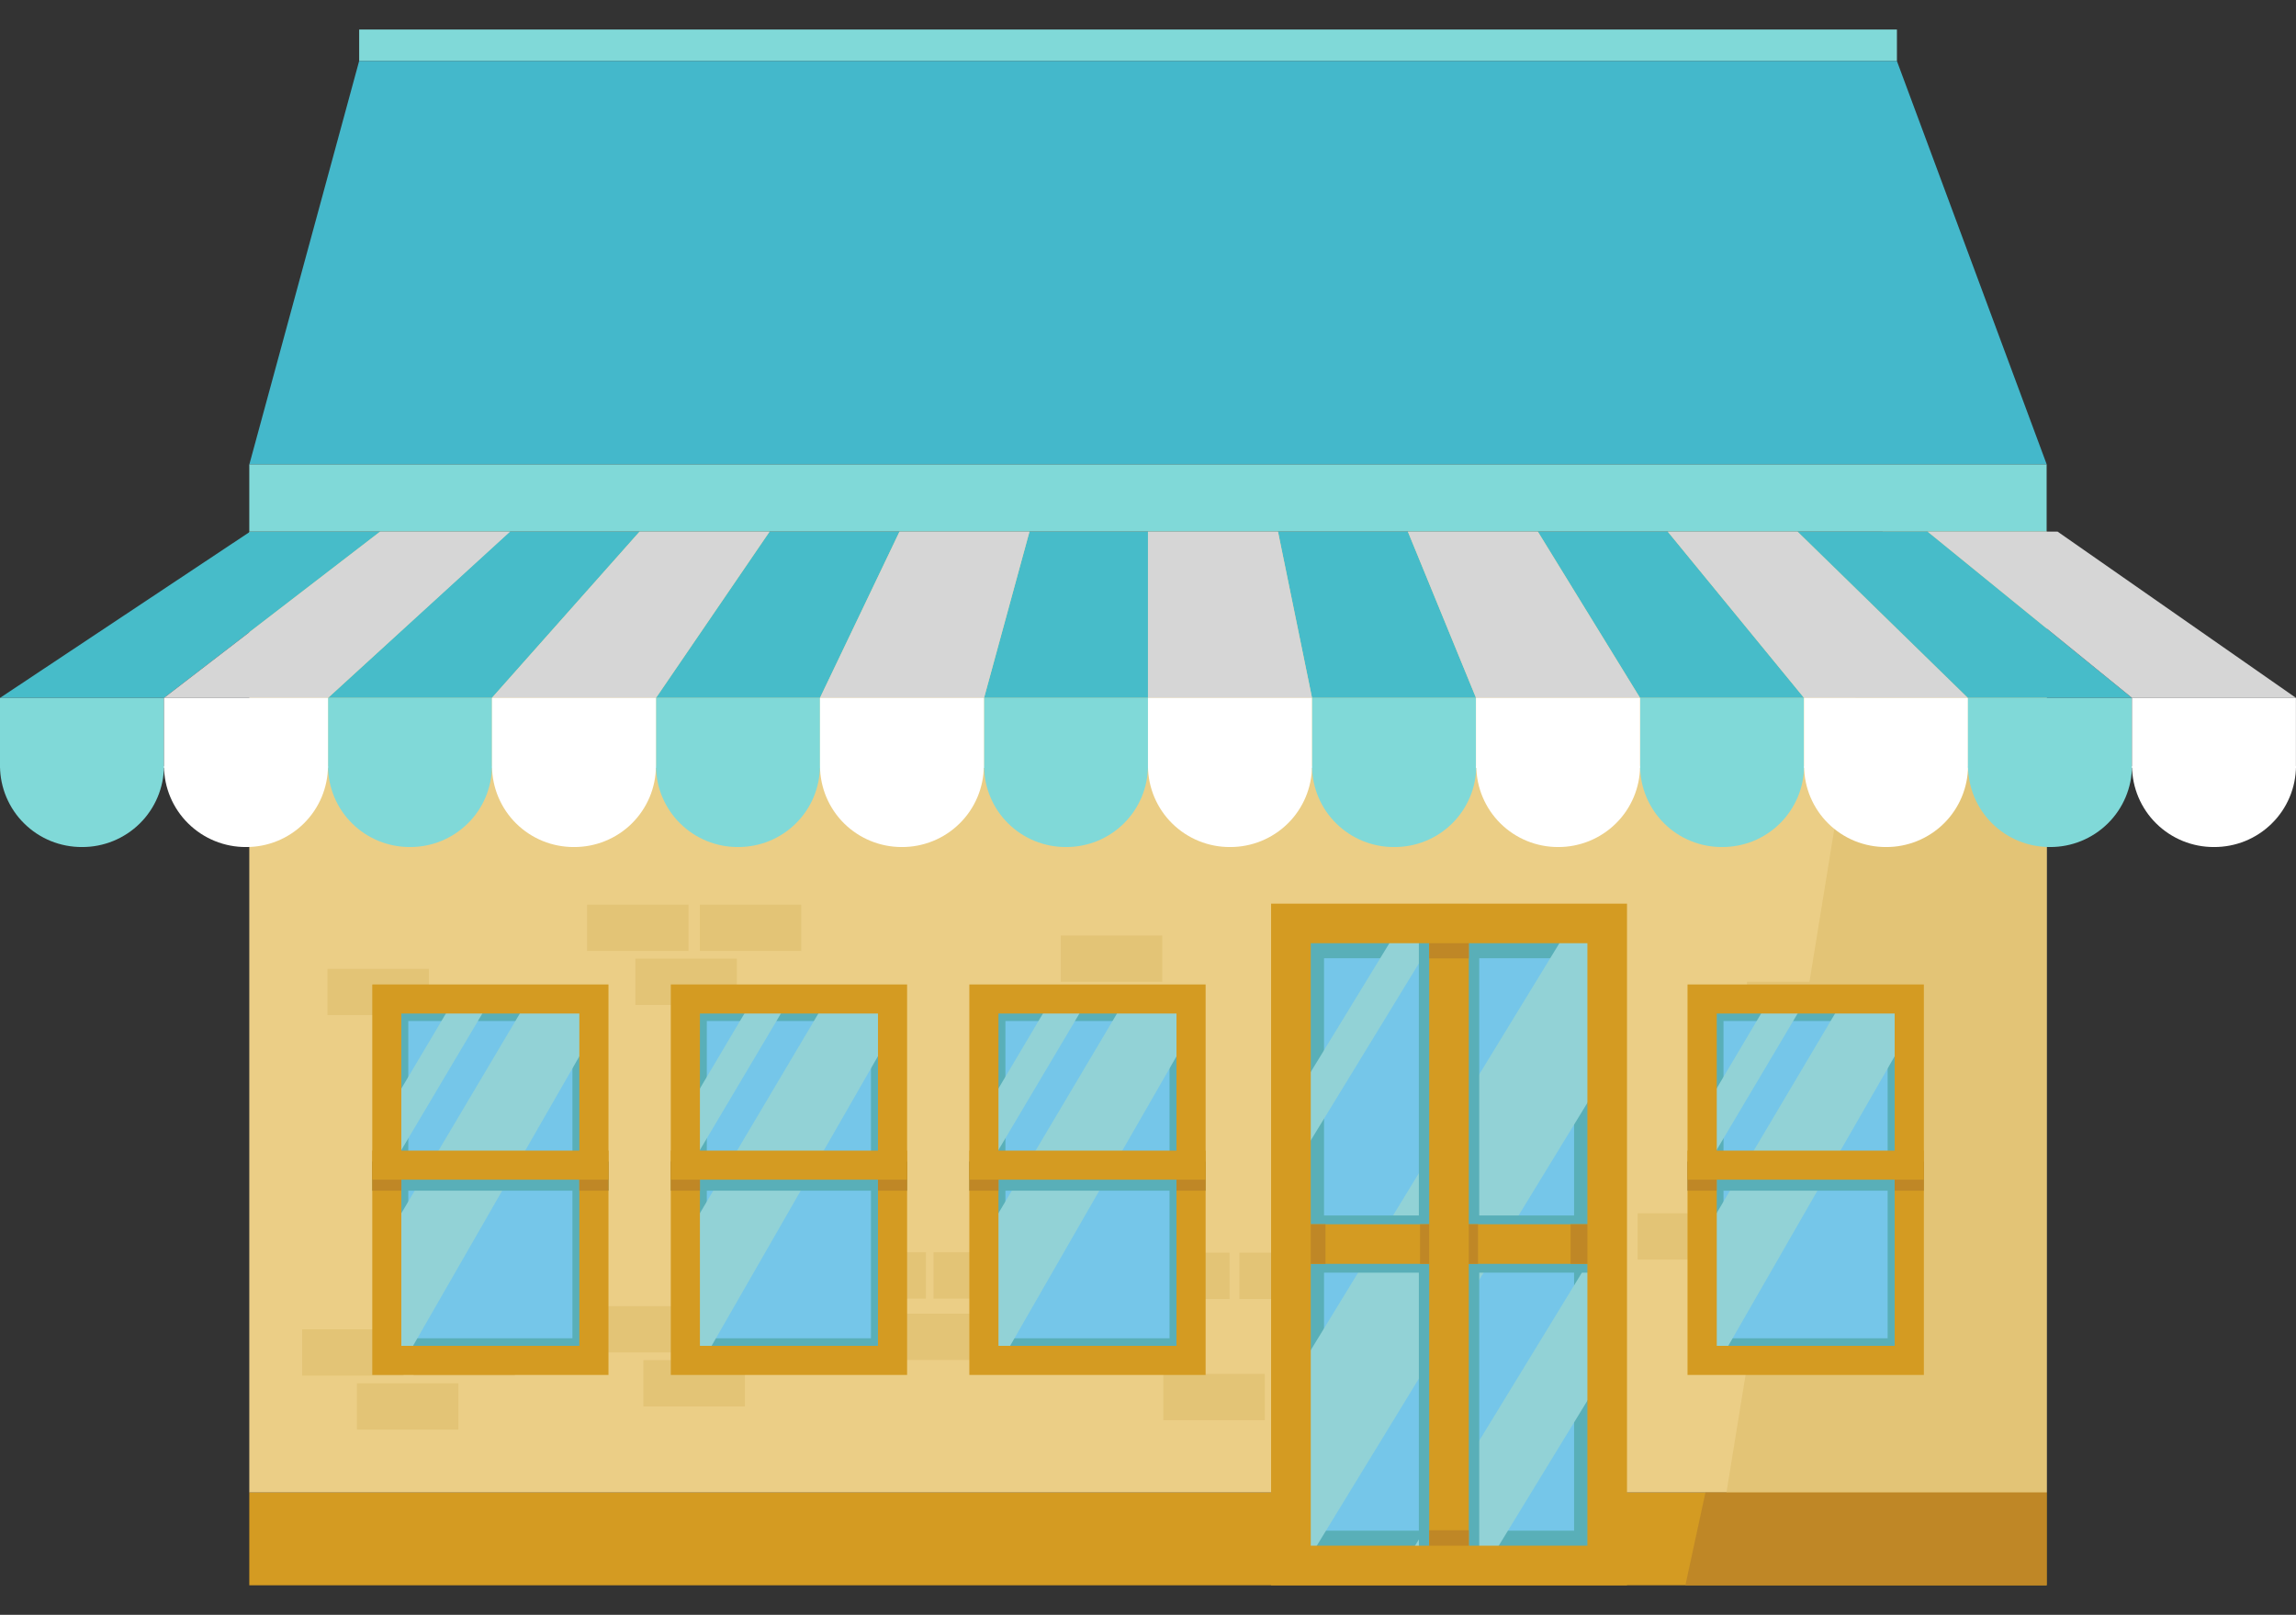 <svg width="64" height="45" viewBox="0 0 64 45" fill="none" xmlns="http://www.w3.org/2000/svg">
<rect x="0" y="0" width="64" height="45" fill="#333333" stroke="none"/>
<g clip-path="url(#clip0_267_1185)">
<path d="M57.049 14.814H6.949V41.593H57.049V14.814Z" fill="#EBCE86"/>
<path d="M57.051 41.593H48.124L52.478 14.814H57.051V41.593Z" fill="#E3C476"/>
<path d="M57.049 41.593H6.949V44.177H57.049V41.593Z" fill="#D49B22"/>
<path d="M57.051 44.177H46.979L47.538 41.593H57.051V44.177Z" fill="#BF8726"/>
<path d="M25.81 34.897H22.981V36.188H25.81V34.897Z" fill="#E3C476"/>
<path d="M28.85 34.897H26.022V36.188H28.85V34.897Z" fill="#E3C476"/>
<path d="M27.223 36.608H24.395V37.898H27.223V36.608Z" fill="#E3C476"/>
<path d="M19.419 36.398H16.591V37.688H19.419V36.398Z" fill="#E3C476"/>
<path d="M20.764 37.902H17.935V39.192H20.764V37.902Z" fill="#E3C476"/>
<path d="M23.75 30.742H20.922V32.032H23.75V30.742Z" fill="#E3C476"/>
<path d="M51.524 27.359H48.696V28.65H51.524V27.359Z" fill="#E3C476"/>
<path d="M13.371 32.742H10.543V34.033H13.371V32.742Z" fill="#E3C476"/>
<path d="M14.887 31.084H12.059V32.374H14.887V31.084Z" fill="#E3C476"/>
<path d="M11.956 26.999H9.128V28.289H11.956V26.999Z" fill="#E3C476"/>
<path d="M11.251 37.043H8.422V38.333H11.251V37.043Z" fill="#E3C476"/>
<path d="M14.356 37.043H11.528V38.333H14.356V37.043Z" fill="#E3C476"/>
<path d="M12.777 38.547H9.949V39.838H12.777V38.547Z" fill="#E3C476"/>
<path d="M19.192 25.21H16.364V26.5H19.192V25.21Z" fill="#E3C476"/>
<path d="M20.538 26.714H17.71V28.005H20.538V26.714Z" fill="#E3C476"/>
<path d="M22.335 25.21H19.507V26.5H22.335V25.21Z" fill="#E3C476"/>
<path d="M48.476 33.81H45.648V35.1H48.476V33.81Z" fill="#E3C476"/>
<path d="M50.387 35.518H47.556V36.809H50.387V35.518Z" fill="#E3C476"/>
<path d="M41.872 36.398H39.043V37.688H41.872V36.398Z" fill="#E3C476"/>
<path d="M43.218 37.902H40.389V39.192H43.218V37.902Z" fill="#E3C476"/>
<path d="M39.242 30.742H36.414V32.032H39.242V30.742Z" fill="#E3C476"/>
<path d="M42.259 30.742H39.431V32.032H42.259V30.742Z" fill="#E3C476"/>
<path d="M35.256 38.287H32.427V39.577H35.256V38.287Z" fill="#E3C476"/>
<path d="M30.982 27.558H28.154V28.849H30.982V27.558Z" fill="#E3C476"/>
<path d="M32.398 26.069H29.569V27.36H32.398V26.069Z" fill="#E3C476"/>
<path d="M34.273 34.908H31.444V36.199H34.273V34.908Z" fill="#E3C476"/>
<path d="M37.377 34.908H34.548V36.199H37.377V34.908Z" fill="#E3C476"/>
<path d="M41.646 25.21H38.818V26.5H41.646V25.21Z" fill="#E3C476"/>
<path d="M42.991 26.714H40.162V28.005H42.991V26.714Z" fill="#E3C476"/>
<path d="M44.789 25.21H41.961V26.5H44.789V25.21Z" fill="#E3C476"/>
<path d="M33.286 27.914H27.34V37.837H33.286V27.914Z" fill="#59AFB8"/>
<path d="M32.6 28.453H28.026V37.294H32.6V28.453Z" fill="#75C6E9"/>
<path d="M27.34 32.874L30.284 27.914H29.267L27.34 31.16V32.874Z" fill="#92D2D6"/>
<path d="M33.286 28.581V27.914H31.331L27.34 34.635V37.835H27.966L33.286 28.581Z" fill="#92D2D6"/>
<path d="M33.606 32.37H27.02V33.181H33.606V32.37Z" fill="#59AFB8"/>
<path d="M32.794 28.244V37.504H27.832V28.244H32.794ZM33.606 27.434H27.02V38.315H33.606V27.434Z" fill="#D49B22"/>
<path d="M33.606 32.37H32.794V33.181H33.606V32.37Z" fill="#BF8726"/>
<path d="M27.832 32.37H27.02V33.181H27.832V32.37Z" fill="#BF8726"/>
<path d="M33.606 32.064H27.02V32.874H33.606V32.064Z" fill="#D49B22"/>
<path d="M24.964 27.914H19.019V37.837H24.964V27.914Z" fill="#59AFB8"/>
<path d="M24.277 28.453H19.702V37.294H24.277V28.453Z" fill="#75C6E9"/>
<path d="M19.019 32.874L21.963 27.914H20.946L19.019 31.16V32.874Z" fill="#92D2D6"/>
<path d="M24.962 28.581V27.914H23.007L19.019 34.635V37.835H19.645L24.962 28.581Z" fill="#92D2D6"/>
<path d="M25.285 32.37H18.698V33.181H25.285V32.37Z" fill="#59AFB8"/>
<path d="M24.473 28.244V37.504H19.51V28.244H24.473ZM25.285 27.434H18.698V38.315H25.285V27.434Z" fill="#D49B22"/>
<path d="M25.285 32.37H24.473V33.181H25.285V32.37Z" fill="#BF8726"/>
<path d="M19.51 32.37H18.698V33.181H19.51V32.37Z" fill="#BF8726"/>
<path d="M25.285 32.064H18.698V32.874H25.285V32.064Z" fill="#D49B22"/>
<path d="M16.643 27.914H10.697V37.837H16.643V27.914Z" fill="#59AFB8"/>
<path d="M15.956 28.453H11.381V37.294H15.956V28.453Z" fill="#75C6E9"/>
<path d="M10.697 32.874L13.641 27.914H12.625L10.697 31.16V32.874Z" fill="#92D2D6"/>
<path d="M16.641 28.581V27.914H14.686L10.697 34.635V37.835H11.323L16.641 28.581Z" fill="#92D2D6"/>
<path d="M16.963 32.37H10.377V33.181H16.963V32.37Z" fill="#59AFB8"/>
<path d="M16.149 28.244V37.504H11.187V28.244H16.149ZM16.961 27.434H10.377V38.315H16.961V27.434Z" fill="#D49B22"/>
<path d="M16.961 32.37H16.149V33.181H16.961V32.37Z" fill="#BF8726"/>
<path d="M11.189 32.37H10.377V33.181H11.189V32.37Z" fill="#BF8726"/>
<path d="M16.963 32.064H10.377V32.874H16.963V32.064Z" fill="#D49B22"/>
<path d="M53.304 27.914H47.359V37.837H53.304V27.914Z" fill="#59AFB8"/>
<path d="M52.617 28.453H48.042V37.294H52.617V28.453Z" fill="#75C6E9"/>
<path d="M47.359 32.874L50.303 27.914H49.286L47.359 31.16V32.874Z" fill="#92D2D6"/>
<path d="M53.303 28.581V27.914H51.347L47.359 34.635V37.835H47.985L53.303 28.581Z" fill="#92D2D6"/>
<path d="M53.625 32.37H47.039V33.181H53.625V32.37Z" fill="#59AFB8"/>
<path d="M52.813 28.244V37.504H47.854V28.244H52.819M53.63 27.434H47.039V38.315H53.627V27.434H53.63Z" fill="#D49B22"/>
<path d="M53.625 32.37H52.813V33.181H53.625V32.37Z" fill="#BF8726"/>
<path d="M47.85 32.37H47.039V33.181H47.85V32.37Z" fill="#BF8726"/>
<path d="M53.625 32.064H47.039V32.874H53.625V32.064Z" fill="#D49B22"/>
<path d="M44.916 25.833H35.868V43.525H44.916V25.833Z" fill="#59AFB8"/>
<path d="M43.877 26.703H36.907V42.655H43.877V26.703Z" fill="#75C6E9"/>
<path d="M35.868 30.967V32.874L40.17 25.833H39.004L35.868 30.967Z" fill="#92D2D6"/>
<path d="M41.501 43.525L44.916 37.938V34.12L39.168 43.525H41.501Z" fill="#92D2D6"/>
<path d="M44.916 25.833H43.743L35.868 38.718V43.525H36.429L44.916 29.639V25.833Z" fill="#92D2D6"/>
<path d="M45.264 33.871H35.518V35.465H45.264V33.871Z" fill="#59AFB8"/>
<path d="M41.233 25.288H39.55V44.144H41.233V25.288Z" fill="#59AFB8"/>
<path d="M45.273 34.116H35.509V35.219H45.273V34.116Z" fill="#D49B22"/>
<path d="M36.947 34.116H35.509V35.219H36.947V34.116Z" fill="#BF8726"/>
<path d="M45.255 34.116H43.78V35.219H45.255V34.116Z" fill="#BF8726"/>
<path d="M41.199 34.116H39.583V35.219H41.199V34.116Z" fill="#BF8726"/>
<path d="M40.942 25.19H39.838V44.144H40.942V25.19Z" fill="#D49B22"/>
<path d="M40.942 25.19H39.838V26.707H40.942V25.19Z" fill="#BF8726"/>
<path d="M40.942 42.643H39.838V44.161H40.942V42.643Z" fill="#BF8726"/>
<path d="M44.248 26.285V43.073H36.537V26.285H44.248ZM45.352 25.182H35.431V44.177H45.352V25.18V25.182Z" fill="#D49B22"/>
<path d="M57.051 12.94H6.951L10.012 1.696H52.874L57.051 12.94Z" fill="#44B8CB"/>
<path d="M57.049 12.94H6.949V14.812H57.049V12.94Z" fill="#80D9D8"/>
<path d="M52.876 0.823H10.012V1.695H52.876V0.823Z" fill="#80D9D8"/>
<path d="M13.712 19.448H9.143L14.207 14.814H17.829L13.712 19.448Z" fill="#47BCC9"/>
<path d="M22.857 19.448H18.285L21.451 14.814H25.074L22.857 19.448Z" fill="#47BCC9"/>
<path d="M31.999 19.448H27.43L28.696 14.814H31.999V19.448Z" fill="#47BCC9"/>
<path d="M41.144 19.448H36.572L35.623 14.814H39.244L41.144 19.448Z" fill="#47BCC9"/>
<path d="M50.288 19.448H45.715L42.866 14.814H46.488L50.288 19.448Z" fill="#47BCC9"/>
<path d="M18.285 19.448H13.712L17.829 14.814H21.451L18.285 19.448Z" fill="#D6D6D6"/>
<path d="M27.43 19.448H22.857L25.074 14.814H28.696L27.43 19.448Z" fill="#D6D6D6"/>
<path d="M36.572 19.448H31.999V14.814H35.623L36.572 19.448Z" fill="#D6D6D6"/>
<path d="M45.715 19.448H41.144L39.244 14.814H42.866L45.715 19.448Z" fill="#D6D6D6"/>
<path d="M54.859 19.448H50.288L46.488 14.814H50.109L54.859 19.448Z" fill="#D6D6D6"/>
<path d="M11.427 23.604C12.03 23.607 12.609 23.371 13.038 22.948C13.467 22.526 13.71 21.95 13.714 21.348H9.143C9.144 21.646 9.205 21.941 9.32 22.215C9.436 22.49 9.605 22.739 9.817 22.948C10.029 23.158 10.281 23.323 10.557 23.436C10.833 23.548 11.129 23.605 11.427 23.604Z" fill="#80D9D8"/>
<path d="M15.999 23.604C16.297 23.605 16.593 23.549 16.869 23.436C17.146 23.324 17.398 23.159 17.61 22.949C17.822 22.74 17.991 22.49 18.107 22.216C18.223 21.941 18.283 21.646 18.285 21.348H13.714C13.716 21.646 13.776 21.941 13.892 22.215C14.008 22.49 14.176 22.739 14.388 22.948C14.601 23.158 14.852 23.323 15.128 23.436C15.405 23.548 15.7 23.605 15.999 23.604Z" fill="white"/>
<path d="M20.572 23.604C20.87 23.605 21.166 23.548 21.442 23.436C21.718 23.323 21.97 23.158 22.182 22.948C22.394 22.739 22.563 22.49 22.679 22.215C22.794 21.941 22.855 21.646 22.857 21.348H18.285C18.289 21.95 18.532 22.526 18.961 22.948C19.39 23.371 19.969 23.607 20.572 23.604Z" fill="#80D9D8"/>
<path d="M25.137 23.604C25.74 23.607 26.32 23.371 26.748 22.948C27.177 22.526 27.42 21.95 27.424 21.348H22.857C22.86 21.949 23.103 22.524 23.53 22.947C23.958 23.369 24.536 23.605 25.137 23.604Z" fill="white"/>
<path d="M29.714 23.604C30.013 23.605 30.308 23.548 30.585 23.436C30.861 23.323 31.112 23.158 31.325 22.948C31.537 22.739 31.705 22.49 31.821 22.215C31.937 21.941 31.997 21.646 31.999 21.348H27.43C27.431 21.646 27.492 21.941 27.608 22.215C27.723 22.49 27.892 22.739 28.104 22.948C28.316 23.158 28.568 23.323 28.844 23.436C29.12 23.548 29.416 23.605 29.714 23.604Z" fill="#80D9D8"/>
<path d="M34.286 23.604C34.888 23.607 35.468 23.371 35.897 22.948C36.325 22.526 36.568 21.95 36.572 21.348H31.999C32.003 21.95 32.246 22.526 32.675 22.948C33.104 23.371 33.683 23.607 34.286 23.604Z" fill="white"/>
<path d="M38.859 23.604C39.158 23.606 39.454 23.55 39.731 23.438C40.009 23.326 40.261 23.16 40.474 22.951C40.687 22.741 40.856 22.492 40.972 22.217C41.089 21.942 41.149 21.647 41.151 21.348H36.572C36.576 21.95 36.819 22.526 37.248 22.948C37.677 23.371 38.256 23.607 38.859 23.604Z" fill="#80D9D8"/>
<path d="M43.43 23.604C44.033 23.607 44.612 23.371 45.041 22.948C45.47 22.526 45.713 21.95 45.717 21.348H41.151C41.155 21.949 41.397 22.523 41.824 22.946C42.251 23.369 42.829 23.605 43.43 23.604Z" fill="white"/>
<path d="M48.003 23.604C48.301 23.605 48.597 23.548 48.874 23.436C49.15 23.323 49.401 23.158 49.613 22.948C49.825 22.739 49.994 22.49 50.11 22.215C50.226 21.941 50.286 21.646 50.288 21.348H45.717C45.718 21.646 45.779 21.941 45.895 22.216C46.011 22.49 46.179 22.74 46.392 22.949C46.604 23.159 46.856 23.324 47.132 23.436C47.409 23.549 47.705 23.605 48.003 23.604Z" fill="#80D9D8"/>
<path d="M52.573 23.604C53.175 23.607 53.755 23.371 54.184 22.948C54.612 22.526 54.855 21.95 54.859 21.348H50.288C50.29 21.646 50.35 21.941 50.466 22.215C50.582 22.49 50.75 22.739 50.962 22.948C51.175 23.158 51.426 23.323 51.702 23.436C51.979 23.548 52.274 23.605 52.573 23.604Z" fill="white"/>
<path d="M13.714 19.448H9.143V21.4H13.714V19.448Z" fill="#80D9D8"/>
<path d="M22.857 19.448H18.285V21.4H22.857V19.448Z" fill="#80D9D8"/>
<path d="M31.999 19.448H27.428V21.4H31.999V19.448Z" fill="#80D9D8"/>
<path d="M41.142 19.448H36.57V21.4H41.142V19.448Z" fill="#80D9D8"/>
<path d="M50.286 19.448H45.715V21.4H50.286V19.448Z" fill="#80D9D8"/>
<path d="M18.285 19.448H13.714V21.4H18.285V19.448Z" fill="white"/>
<path d="M4.571 19.448H0L6.975 14.814H10.597L4.571 19.448Z" fill="#47BCC9"/>
<path d="M9.143 19.448H4.571L10.597 14.814H14.219L9.143 19.448Z" fill="#D6D6D6"/>
<path d="M2.285 23.604C2.887 23.607 3.467 23.371 3.896 22.948C4.324 22.526 4.567 21.95 4.571 21.348H0C0.002 21.646 0.062 21.941 0.178 22.215C0.294 22.49 0.462 22.739 0.675 22.948C0.887 23.158 1.138 23.323 1.414 23.436C1.691 23.548 1.986 23.605 2.285 23.604Z" fill="#80D9D8"/>
<path d="M6.858 23.604C7.156 23.605 7.452 23.548 7.728 23.436C8.005 23.323 8.256 23.158 8.468 22.948C8.68 22.739 8.849 22.49 8.965 22.215C9.08 21.941 9.141 21.646 9.143 21.348H4.571C4.575 21.95 4.818 22.526 5.247 22.948C5.676 23.371 6.255 23.607 6.858 23.604Z" fill="white"/>
<path d="M4.571 19.448H0V21.4H4.571V19.448Z" fill="#80D9D8"/>
<path d="M9.143 19.448H4.571V21.4H9.143V19.448Z" fill="white"/>
<path d="M27.428 19.448H22.857V21.4H27.428V19.448Z" fill="white"/>
<path d="M36.57 19.448H31.999V21.4H36.57V19.448Z" fill="white"/>
<path d="M45.715 19.448H41.142V21.4H45.715V19.448Z" fill="white"/>
<path d="M54.858 19.448H50.286V21.4H54.858V19.448Z" fill="white"/>
<path d="M59.429 19.448H54.857L50.109 14.814H53.733L59.429 19.448Z" fill="#47BCC9"/>
<path d="M64 19.448H59.429L53.731 14.814H57.354L64 19.448Z" fill="#D6D6D6"/>
<path d="M57.142 23.604C57.745 23.607 58.324 23.371 58.753 22.948C59.182 22.526 59.425 21.95 59.429 21.348H54.857C54.859 21.646 54.92 21.941 55.035 22.215C55.151 22.49 55.32 22.739 55.532 22.948C55.744 23.158 55.995 23.323 56.272 23.436C56.548 23.548 56.844 23.605 57.142 23.604Z" fill="#80D9D8"/>
<path d="M61.715 23.604C62.014 23.605 62.309 23.548 62.586 23.436C62.862 23.323 63.113 23.158 63.325 22.948C63.538 22.739 63.706 22.49 63.822 22.215C63.938 21.941 63.998 21.646 64 21.348H59.429C59.433 21.95 59.676 22.526 60.104 22.948C60.533 23.371 61.113 23.607 61.715 23.604Z" fill="white"/>
<path d="M59.427 19.448H54.855V21.4H59.427V19.448Z" fill="#80D9D8"/>
<path d="M63.998 19.448H59.427V21.4H63.998V19.448Z" fill="white"/>
</g>
<defs>
<clipPath id="clip0_267_1185">
<rect width="64" height="43.355" fill="white" transform="translate(0 0.823)"/>
</clipPath>
</defs>
</svg>
